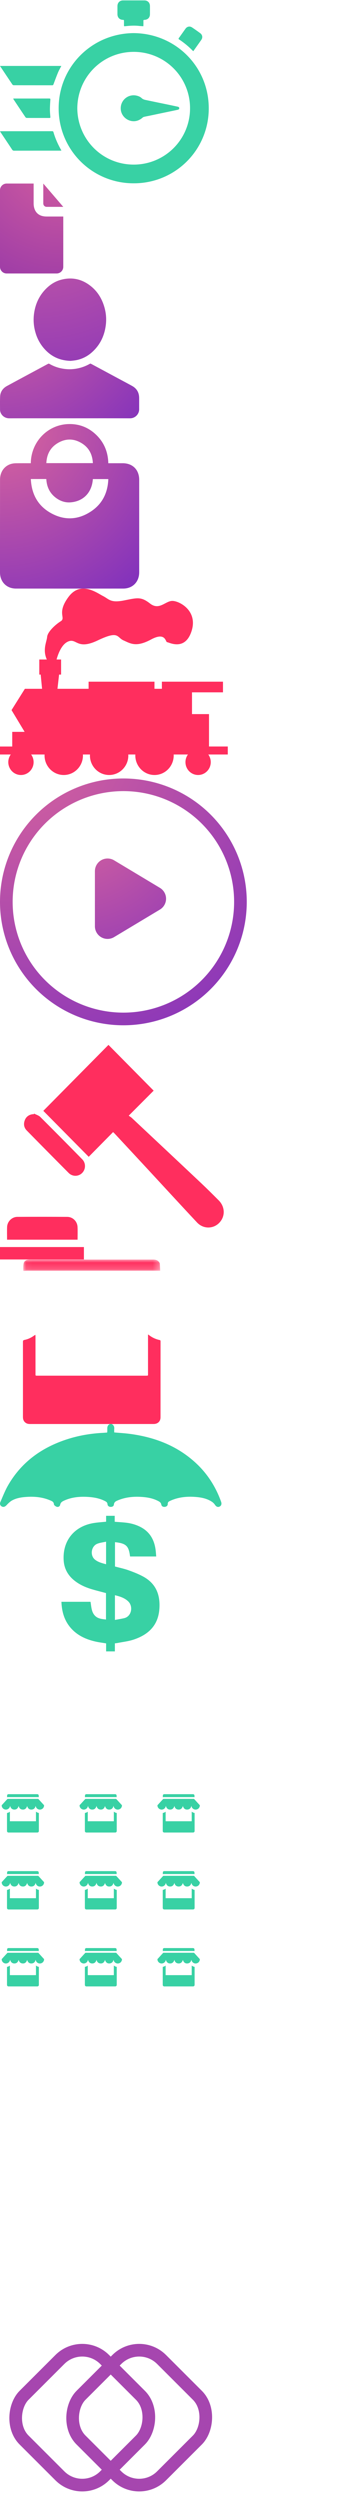 <svg xmlns="http://www.w3.org/2000/svg" xmlns:xlink="http://www.w3.org/1999/xlink" width="55" height="395" viewBox="0 0 55 395"><svg width="33" height="29" viewBox="0 0 33 29" id="blockchain_system" y="0"><title>Group</title><g fill="#38D1A4" fill-rule="evenodd"><path d="M12.218 17.102c.029 4.924 3.982 8.934 8.968 8.905a8.883 8.883 0 0 0 8.848-8.84 8.886 8.886 0 0 0-8.895-8.971c-4.937-.003-8.887 3.965-8.921 8.906m8.909-11.87c6.571.044 11.852 5.25 11.865 11.85a11.81 11.81 0 0 1-11.856 11.881A11.817 11.817 0 0 1 9.27 17.108c-.004-6.57 5.258-11.83 11.857-11.877M9.707 23.795c-.086.005-.143.01-.2.01-2.426.001-4.852 0-7.279.005-.149 0-.233-.05-.313-.171-.591-.898-1.19-1.791-1.786-2.686-.038-.057-.074-.116-.129-.202.082-.007.137-.017.192-.017 2.68-.001 5.358 0 8.037-.005.123 0 .189.037.222.155.281.981.696 1.906 1.197 2.793.015.027.028.056.06.118M9.696 10.418c-.183.359-.38.688-.525 1.038-.256.613-.482 1.24-.717 1.862-.038.102-.082.157-.204.157-2.029-.004-4.057-.002-6.085-.007a.274.274 0 0 1-.198-.1c-.64-.95-1.274-1.903-1.908-2.856-.014-.022-.024-.046-.048-.094h9.685zM22.656 4.147c-.235-.017-.454-.025-.671-.05-.748-.085-1.493-.034-2.236.049-.131.014-.16-.027-.156-.144.005-.232-.003-.463.003-.694.004-.122-.03-.17-.163-.172-.527-.009-.87-.365-.872-.893V.97c.002-.546.355-.903.897-.903 1.119-.002 2.237-.002 3.356 0 .526 0 .882.354.885.88.004.436.003.871 0 1.307-.002.52-.342.871-.865.882-.14.002-.173.056-.169.182.007.215.003.43.002.646 0 .057-.007.115-.011.184M2.08 15.58c.072-.005.129-.013.185-.013 1.84 0 3.678 0 5.518-.004.151 0 .188.04.177.193-.035.51-.068 1.02-.07 1.53-.002.397.038.794.07 1.19.012.134-.03.167-.156.166-1.189-.004-2.377 0-3.566-.007a.292.292 0 0 1-.21-.106c-.637-.945-1.267-1.894-1.897-2.843-.017-.026-.027-.056-.051-.106"></path><path d="M30.55 8.093c-.06-.055-.1-.088-.137-.125a12.929 12.929 0 0 0-2.099-1.728c-.104-.069-.123-.123-.048-.228.355-.492.702-.99 1.056-1.483.25-.346.672-.434 1.024-.199.442.296.878.601 1.304.919.35.262.415.69.17 1.044-.396.57-.8 1.133-1.2 1.698l-.07.102M21.136 19.155c-1.118-.006-2.056-.916-2.055-2.025a2.041 2.041 0 0 1 2.415-2.04c.335.068.652.184.894.416.213.202.461.256.723.31l1.734.362c.574.119 1.147.235 1.72.355.515.108 1.03.216 1.543.33.121.028.225.104.223.242-.002.139-.11.209-.23.237-.313.073-.63.136-.945.202l-1.687.352-1.702.359c-.341.071-.685.134-1.025.213a.578.578 0 0 0-.23.137c-.402.351-.899.553-1.378.55"></path></g></svg><svg width="10" height="15" viewBox="0 0 10 15" id="documents" y="29"><title>if_icon-54-document_315177</title><defs><radialGradient cx="100%" cy="-34.288%" fx="100%" fy="-34.288%" r="391.011%" gradientTransform="scale(-1 -.704) rotate(-59.783 .722 1.812)" id="a"><stop stop-color="#D75F9E" offset="0%"></stop><stop stop-color="#7021AE" offset="100%"></stop></radialGradient></defs><path d="M1.057 0C.473 0 0 .473 0 1.056v12.098c0 .584.469 1.057 1.051 1.057H8.95A1.05 1.05 0 0 0 10 13.159V6.093v-.882H7.372c-1.853 0-2.056-1.467-2.056-2.052V0H1.057zm5.785 0v3.156c0 .292.237.528.522.528H10L6.842 0z" fill="url(#a)" fill-rule="nonzero"></path></svg><svg width="22" height="23" viewBox="0 0 22 23" id="for_cryptomarket" y="44"><title>User</title><defs><radialGradient cx="0%" cy="-137.079%" fx="0%" fy="-137.079%" r="463.64%" gradientTransform="matrix(.216 .836 -.328 .549 -.45 -.618)" id="a"><stop stop-color="#DD669B" offset="0%"></stop><stop stop-color="#6923C5" offset="100%"></stop></radialGradient><radialGradient cx="0%" cy="-137.079%" fx="0%" fy="-137.079%" r="451.209%" gradientTransform="scale(1 .881) rotate(77.195 .116 -1.464)" id="b"><stop stop-color="#DD669B" offset="0%"></stop><stop stop-color="#6923C5" offset="100%"></stop></radialGradient></defs><g fill="none" fill-rule="evenodd"><path d="M10.997 22.092c-3.177 0-6.355-.005-9.532.004-.675.002-1.26-.432-1.424-1.079a1.125 1.125 0 0 1-.036-.275c0-.695-.018-1.39.014-2.084.035-.753.427-1.315 1.082-1.67 2.157-1.172 4.322-2.33 6.483-3.496.084-.045.147-.047.23.001a6.125 6.125 0 0 0 1.78.692c.64.14 1.288.192 1.946.132a6.47 6.47 0 0 0 2.66-.837c.091-.052.15-.019.22.019l4.253 2.29c.736.396 1.476.786 2.208 1.191.734.407 1.101 1.041 1.111 1.878.007.594-.002 1.188.003 1.782a1.44 1.44 0 0 1-1.453 1.456c-3.182-.01-6.363-.004-9.545-.004" fill="url(#a)"></path><path d="M11.19 13.02c-1.85-.045-3.218-.763-4.303-2.047a6.53 6.53 0 0 1-1.283-2.438 7.151 7.151 0 0 1-.236-2.89c.198-1.592.83-2.98 1.99-4.106C8.004.91 8.76.447 9.631.209c1.738-.474 3.317-.12 4.718.997 1.022.813 1.691 1.875 2.085 3.115.317.995.418 2.013.288 3.047-.21 1.684-.897 3.134-2.173 4.278a5.206 5.206 0 0 1-2.392 1.24c-.365.079-.743.104-.967.133" fill="url(#b)"></path></g></svg><svg width="22" height="26" viewBox="0 0 22 26" id="for_retail" y="67"><title>Fill 1</title><defs><radialGradient cx="0%" cy="0%" fx="0%" fy="0%" r="191.552%" gradientTransform="matrix(0 .846 -1 0 0 0)" id="a"><stop stop-color="#DD669B" offset="0%"></stop><stop stop-color="#6923C5" offset="100%"></stop></radialGradient></defs><path d="M748.677 1853.177c-.066-1.337-.595-2.405-1.707-3.11-1.285-.815-2.622-.822-3.914-.016-1.128.703-1.67 1.773-1.731 3.126h7.352zm-9.803 2.511c.113 2.349 1.08 4.177 3.074 5.327 2.156 1.244 4.354 1.17 6.433-.207 1.79-1.185 2.654-2.935 2.738-5.11h-2.442c-.145 2.098-1.463 3.496-3.487 3.674-.822.073-1.587-.166-2.266-.647-1.039-.736-1.54-1.775-1.607-3.037h-2.443zm-.008-2.496c.038-3.38 2.67-6.129 6.025-6.19 1.697-.032 3.174.569 4.39 1.78 1.207 1.203 1.792 2.683 1.837 4.41h2.282c1.57 0 2.6 1.04 2.6 2.628v14.597c0 1.519-1.03 2.58-2.525 2.58-5.651.004-11.303.004-16.955 0-1.482 0-2.52-1.06-2.52-2.554 0-4.885.001-9.77.005-14.655 0-1.232.685-2.192 1.787-2.497.227-.063.469-.091.704-.094.782-.012 1.564-.005 2.37-.005z" transform="translate(-734 -1847)" fill="url(#a)" fill-rule="evenodd"></path></svg><svg width="36" height="30" viewBox="0 0 36 30" id="hight_cost" y="93"><title>if_meanicons_9_197203</title><path d="M36 24.95h-2.966v-5.12h-2.688v-3.437h4.895v-1.684h-9.656v1.124h-1.17v-1.124H14.002v1.124H9.083l.256-2.246h.316v-2.382H8.94c.25-.904.786-2.337 1.751-2.806 1.449-.705 1.38 1.403 4.76-.213 3.378-1.612 2.965-.492 4.069 0 1.103.492 1.996 1.123 4.345-.139 2.343-1.264 2.275.422 2.549.422.276 0 2.828 1.47 3.862-1.753 1.035-3.225-1.932-4.77-3.034-4.77-1.102 0-2.067 1.545-3.516.422-1.45-1.127-2-.915-4.14-.493-2.137.422-2.344-.21-3.306-.7-.969-.49-3.52-2.457-5.452.14-1.928 2.594-.342 3.296-1.241 3.855-.898.564-2.067 1.684-2.137 2.456-.07.772-.69 1.893-.139 3.366.031.078.06.145.09.213H6.21v2.382h.22l.218 2.245H3.932L1.822 19.2l2.069 3.437H1.934v2.315H0v1.261h1.703a2.05 2.05 0 0 0-.393 1.207c0 1.124.896 2.034 2 2.034 1.105 0 2.002-.91 2.002-2.034 0-.452-.147-.87-.393-1.207h2.128c-.002.053-.007.101-.007.155 0 1.703 1.357 3.086 3.035 3.086 1.677 0 3.035-1.383 3.035-3.086 0-.054-.007-.102-.007-.155h1.118c-.002.053-.007.101-.007.155 0 1.703 1.359 3.086 3.035 3.086 1.674 0 3.033-1.383 3.033-3.086 0-.054-.005-.102-.01-.155h1.12c-.003.053-.006.101-.006.155 0 1.703 1.358 3.086 3.035 3.086 1.675 0 3.031-1.383 3.031-3.086 0-.054-.002-.102-.003-.155h2.253a2.04 2.04 0 0 0-.391 1.207c0 1.124.893 2.034 1.999 2.034 1.102 0 2-.91 2-2.034 0-.452-.148-.87-.39-1.207H36v-1.261z" fill="#FF2E5E" fill-rule="nonzero"></path></svg><svg width="39" height="39" viewBox="0 0 39 39" id="how_chek_works" y="123"><title>Group 9</title><defs><radialGradient cx="0%" cy="-23.289%" fx="0%" fy="-23.289%" r="209.229%" id="a"><stop stop-color="#DD669B" offset="0%"></stop><stop stop-color="#6923C5" offset="100%"></stop></radialGradient><radialGradient cx="-30.717%" cy="-63.309%" fx="-30.717%" fy="-63.309%" r="385.531%" gradientTransform="scale(1 .885) rotate(85.43 -.263 -.674)" id="b"><stop stop-color="#DD669B" offset="0%"></stop><stop stop-color="#6923C5" offset="100%"></stop></radialGradient></defs><g transform="translate(1 1)" fill="none" fill-rule="evenodd"><circle stroke="url(#a)" stroke-width="2" cx="18.5" cy="18.5" r="18.5"></circle><path d="M24.276 19.714l-7.246 4.354A2 2 0 0 1 14 22.353v-8.707a2 2 0 0 1 3.03-1.714l7.246 4.354a2 2 0 0 1 0 3.428z" fill="url(#b)"></path></g></svg><svg width="36" height="37" viewBox="0 0 36 37" id="illigal_of_crypto" y="162"><title>Group</title><defs><path id="a" d="M.021.007h9.654v9.757H.02z"></path></defs><g fill="none" fill-rule="evenodd"><path fill="#FF2E5E" d="M0 37h13.263v-1.962H0z"></path><g transform="translate(1.105)"><path d="M16.037 3.096l7.143 7.232-3.938 3.951c.206.15.361.24.489.36 3.65 3.428 7.302 6.854 10.943 10.29.947.894 1.87 1.815 2.79 2.738 1.027 1.03 1.052 2.557.077 3.552-.963.983-2.523.989-3.508-.063-2.612-2.789-5.193-5.608-7.79-8.412-1.736-1.876-3.477-3.748-5.217-5.62-.076-.082-.16-.154-.26-.248l-3.85 3.906-7.175-7.264L16.037 3.096M.011 33.877c0-.695-.021-1.357.006-2.016.035-.866.76-1.587 1.63-1.592 2.627-.015 5.253-.016 7.879.002.878.006 1.586.717 1.625 1.594.029.66.005 1.32.005 2.012H.011z" fill="#FF2E5E"></path><g transform="translate(16.528)"><mask id="b" fill="#fff"><use xlink:href="#a"></use></mask><path d="M9.675 8.056c-.064.825-.346 1.303-.93 1.568-.59.268-1.218.147-1.698-.335C5.782 8.016 4.523 6.737 3.262 5.46 2.34 4.525 1.412 3.592.493 2.653c-.422-.432-.575-.954-.402-1.54C.26.545.644.183 1.22.05c.515-.119.986.01 1.356.382a813.187 813.187 0 0 1 6.654 6.75c.252.26.348.675.446.874" fill="#FF2E5E" mask="url(#b)"></path></g><path d="M4.282 13.951c.335.178.735.287.992.543a817.93 817.93 0 0 1 6.621 6.685c.583.593.566 1.552.002 2.137a1.496 1.496 0 0 1-2.138.028C7.539 21.11 5.325 18.87 3.12 16.62c-.459-.469-.533-1.056-.29-1.663.23-.578.78-.919 1.401-.91l.05-.097" fill="#FF2E5E"></path></g></g></svg><svg width="29" height="26" viewBox="0 0 29 26" id="limited_opportunites" y="199"><title>Group</title><defs><path id="a" d="M0 .005h28.946v7.273H0z"></path><path id="c" d="M.049.015h21.648v1.8H.049z"></path></defs><g fill="none" fill-rule="evenodd"><path d="M23.392 11.86c.06.025.084.03.1.043.511.416 1.09.688 1.73.827.126.027.153.086.153.206-.003 4.005-.002 8.01-.004 12.015 0 .625-.435 1.046-1.083 1.047C22.21 26 20.13 26 18.05 26H4.763c-.245 0-.48-.033-.688-.175-.332-.227-.45-.553-.45-.945.005-1.394.002-2.788.002-4.182 0-2.558.003-5.116-.002-7.673 0-.183.04-.273.231-.31.604-.117 1.14-.387 1.63-.756.022-.017.05-.026.104-.054.008.097.02.175.02.252l.001 5.954c0 .253 0 .252.25.252l17.27.001c.263 0 .263.001.262-.273v-6.232z" fill="#FF2E5E"></path><g transform="translate(0 3.193)"><mask id="b" fill="#fff"><use xlink:href="#a"></use></mask><path d="M23.154 4.732c-.285 1.36-1.045 2.287-2.387 2.482-1.814.263-2.908-.677-3.4-2.417-.486 1.724-1.562 2.663-3.36 2.42-1.356-.182-2.125-1.103-2.423-2.47-.499 1.797-1.606 2.72-3.466 2.464-.986-.136-2.048-.933-2.334-2.511-.06.211-.108.39-.162.565-.377 1.223-1.653 2.154-3.083 1.989C1.174 7.097.025 5.886 0 4.51a.47.47 0 0 1 .111-.298c1.247-1.368 2.5-2.73 3.757-4.088a.414.414 0 0 1 .276-.11c2.7-.006 5.4-.005 8.1-.005 4.16 0 8.318 0 12.477-.004.181 0 .305.05.428.185 1.176 1.289 2.349 2.58 3.547 3.846.256.271.288.537.217.856-.25 1.117-.903 1.894-1.984 2.246-1.374.449-2.899-.204-3.521-1.629-.104-.237-.163-.494-.254-.777" fill="#FF2E5E" mask="url(#b)"></path></g><g transform="translate(3.625)"><mask id="d" fill="#fff"><use xlink:href="#c"></use></mask><path d="M21.697 1.78c-1.596-.012-3.148-.005-4.7-.005-5.449-.001-10.897 0-16.345.001-.162 0-.323.03-.485.039-.04.002-.119-.03-.118-.045C.065 1.367.026.952.129.566c.1-.383.496-.546.946-.548C2.273.013 3.472.016 4.67.016h15.924c.433 0 .772.139.977.482.029.048.062.102.065.155.025.386.043.772.06 1.127" fill="#FF2E5E" mask="url(#d)"></path></g></g></svg><svg width="35" height="36" viewBox="0 0 35 36" id="loyality_system" y="225"><title>Group 29</title><g fill="#38D1A4" fill-rule="evenodd"><path d="M17.647 0c.314.162.444.419.41.774-.017.183-.003.369-.003.557.83.074 1.627.117 2.417.22 3.92.512 7.49 1.853 10.453 4.584 1.855 1.71 3.177 3.782 4.026 6.163.124.348.012.642-.274.76-.282.118-.513-.007-.717-.31a1.753 1.753 0 0 0-.49-.477c-.8-.52-1.711-.688-2.641-.753-1.356-.095-2.68.043-3.934.621-.212.098-.392.192-.382.503.007.247-.191.419-.454.449-.275.031-.513-.08-.563-.352-.066-.362-.327-.488-.592-.62-.803-.399-1.668-.547-2.55-.602-1.26-.079-2.497.038-3.678.526-.314.13-.632.245-.674.69-.023.251-.26.372-.522.362-.269-.01-.47-.168-.488-.413-.023-.308-.214-.412-.43-.522-.842-.43-1.752-.586-2.68-.642-1.272-.076-2.52.034-3.702.564-.305.137-.592.28-.67.679a.413.413 0 0 1-.538.318c-.181-.059-.44-.248-.45-.395-.025-.36-.246-.467-.498-.579-1.238-.55-2.54-.678-3.872-.584-.777.055-1.551.174-2.24.554-.34.187-.629.485-.9.772-.2.21-.454.32-.706.194-.264-.132-.384-.404-.25-.711.393-.894.744-1.816 1.23-2.658 2.088-3.622 5.24-5.901 9.137-7.202 1.888-.63 3.832-.97 5.817-1.073.23-.012.46-.032.693-.049C17.037.872 16.76.285 17.37 0h.278zM16.764 18.59c-.477.107-.926.16-1.34.31-1.007.362-1.248 1.846-.413 2.527.5.408 1.12.557 1.753.73V18.59zm1.402 12.367c.503-.095.978-.169 1.445-.276 1.184-.27 1.469-1.843.668-2.638-.576-.572-1.332-.796-2.113-.996v3.91zm-1.396 4.971v-1.267c-.57-.096-1.13-.163-1.678-.288-1.54-.352-2.936-.988-3.983-2.238-.967-1.156-1.345-2.526-1.4-4.046h4.598c.141.8.129 1.683.788 2.281.445.404 1.049.446 1.655.522v-4.18c-.763-.206-1.534-.394-2.293-.624-1.024-.31-1.988-.752-2.819-1.452-.964-.814-1.506-1.86-1.578-3.122-.175-3.046 1.636-5.32 4.653-5.851.667-.118 1.348-.152 2.056-.228v-.932h1.361v.943c.623.05 1.208.078 1.789.145.796.092 1.56.305 2.279.675 1.454.749 2.177 1.997 2.392 3.59.046.344.065.693.1 1.074h-4.135c-.204-1.617-.564-2.076-2.38-2.26v3.844c.708.193 1.434.343 2.127.59.79.283 1.582.594 2.32.994 2.042 1.11 2.73 2.9 2.566 5.13-.193 2.637-1.78 4.083-4.102 4.847-.804.264-1.664.355-2.499.522-.135.027-.273.037-.431.058v1.273H16.77z"></path></g></svg><svg width="21" height="22" viewBox="0 0 21 22" id="mail-ico" y="261"><title>@</title><path d="M10.837 7.386c-.456 0-.855.134-1.198.4a3.478 3.478 0 0 0-.87 1.012c-.237.409-.418.86-.541 1.355-.124.494-.186.97-.186 1.426 0 .228.024.47.072.727.047.257.142.494.285.713.142.219.328.4.556.542.228.142.532.214.913.214.513 0 .95-.129 1.311-.385.362-.257.656-.58.885-.97.228-.39.394-.813.499-1.27.104-.455.156-.874.156-1.254 0-.304-.028-.604-.085-.898a2.439 2.439 0 0 0-.3-.799 1.72 1.72 0 0 0-.584-.584c-.247-.153-.552-.229-.913-.229zm8.927 10.381a10.026 10.026 0 0 1-3.993 2.624c-1.54.551-3.166.827-4.877.827-1.635 0-3.123-.261-4.463-.784-1.34-.523-2.486-1.25-3.437-2.182-.95-.931-1.687-2.048-2.21-3.35C.261 13.598 0 12.177 0 10.637 0 9.117.285 7.71.856 6.417a10.49 10.49 0 0 1 2.338-3.365A10.925 10.925 0 0 1 6.66.812 11.053 11.053 0 0 1 10.894 0c1.293 0 2.548.19 3.765.57 1.217.38 2.296.951 3.237 1.712a8.343 8.343 0 0 1 2.253 2.851c.56 1.141.841 2.482.841 4.022 0 1.14-.157 2.148-.47 3.023-.314.874-.733 1.606-1.255 2.196a5.136 5.136 0 0 1-1.797 1.326 5.254 5.254 0 0 1-2.125.442c-.76 0-1.369-.18-1.825-.542-.456-.361-.684-.818-.684-1.369h-.143c-.285.456-.723.889-1.312 1.298-.59.408-1.312.613-2.167.613-1.293 0-2.291-.428-2.995-1.284-.703-.855-1.055-1.967-1.055-3.336 0-.799.133-1.588.4-2.367a6.706 6.706 0 0 1 1.14-2.082A5.845 5.845 0 0 1 8.47 5.604c.685-.37 1.445-.556 2.282-.556.722 0 1.33.152 1.825.456.494.304.817.675.97 1.112h.028l.228-1.14h2.538l-1.112 5.39c-.038.266-.09.56-.157.884-.066.323-.1.627-.1.912 0 .324.062.595.186.813.123.219.366.328.727.328.742 0 1.355-.4 1.84-1.198.484-.798.727-1.872.727-3.222 0-1.141-.19-2.153-.57-3.038a6.202 6.202 0 0 0-1.583-2.224c-.675-.599-1.479-1.05-2.41-1.355-.932-.304-1.949-.456-3.052-.456-1.198 0-2.296.214-3.294.642A7.493 7.493 0 0 0 4.991 4.72a8.042 8.042 0 0 0-1.64 2.652c-.39 1.017-.585 2.115-.585 3.294 0 1.255.205 2.386.614 3.394a7.376 7.376 0 0 0 1.725 2.58 7.565 7.565 0 0 0 2.652 1.64c1.027.38 2.158.571 3.394.571 1.54 0 2.866-.247 3.978-.741a10.974 10.974 0 0 0 3.066-2.054l1.569 1.711z" fill="#FFF" fill-rule="evenodd"></path></svg><svg width="32" height="31" viewBox="0 0 32 31" id="more_then_150k" y="283"><title>Group 10</title><g fill="#38D1A4" fill-rule="evenodd"><g transform="translate(24.88 24.798)"><path d="M5.418 2.766c.014.006.02.007.023.01.119.097.253.16.401.193.03.006.036.02.036.048l-.001 2.802c0 .146-.101.244-.251.244l-1.445.001H1.103a.27.27 0 0 1-.16-.04C.868 5.97.84 5.893.84 5.802v-.976-1.79c0-.042.009-.063.053-.071a.91.91 0 0 0 .378-.177c.005-.004.011-.006.024-.012.002.022.004.04.004.058v1.39c0 .058 0 .058.059.058h4c.06 0 .06 0 .06-.064V2.766zM5.363 1.848c-.066.317-.242.534-.553.58-.42.06-.673-.159-.787-.564-.113.402-.362.62-.779.564-.314-.043-.492-.257-.56-.576-.116.42-.373.634-.804.575-.228-.032-.474-.218-.54-.586l-.038.132a.673.673 0 0 1-.714.464.677.677 0 0 1-.588-.64.11.11 0 0 1 .026-.07c.289-.319.579-.637.87-.953A.096.096 0 0 1 .96.748L2.836.747l2.89-.001a.12.12 0 0 1 .1.043c.272.3.543.602.82.897.06.063.067.125.05.2-.057.26-.208.441-.459.524a.663.663 0 0 1-.815-.38c-.024-.056-.038-.116-.059-.182M5.865.468C5.495.465 5.136.467 4.777.467H.99c-.038 0-.075.008-.113.01C.87.477.851.47.851.466.855.359.846.25.869.148c.024-.1.115-.143.22-.144H5.61c.1 0 .179.036.226.127.007.012.014.027.015.04.006.102.01.204.014.297"></path></g><g transform="translate(12.573 24.798)"><path d="M5.418 2.766c.014.006.02.007.023.01.119.097.253.16.401.193.03.006.036.02.036.048l-.001 2.802c0 .146-.101.244-.251.244l-1.445.001H1.103a.27.27 0 0 1-.16-.04C.868 5.97.84 5.893.84 5.802v-.976-1.79c0-.042.009-.063.053-.071a.91.91 0 0 0 .378-.177c.005-.004.011-.006.024-.012.002.022.004.04.004.058v1.39c0 .058 0 .058.059.058h4c.06 0 .06 0 .06-.064V2.766zM5.363 1.848c-.066.317-.242.534-.553.58-.42.06-.673-.159-.787-.564-.113.402-.362.62-.779.564-.314-.043-.492-.257-.56-.576-.116.42-.373.634-.804.575-.228-.032-.474-.218-.54-.586l-.038.132a.673.673 0 0 1-.714.464.677.677 0 0 1-.588-.64.11.11 0 0 1 .026-.07c.289-.319.579-.637.87-.953A.096.096 0 0 1 .96.748L2.836.747l2.89-.001a.12.12 0 0 1 .1.043c.272.3.543.602.82.897.06.063.067.125.05.2-.057.26-.208.441-.459.524a.663.663 0 0 1-.815-.38c-.024-.056-.038-.116-.059-.182M5.865.468C5.495.465 5.136.467 4.777.467H.99c-.038 0-.075.008-.113.01C.87.477.851.47.851.466.855.359.846.25.869.148c.024-.1.115-.143.22-.144H5.61c.1 0 .179.036.226.127.007.012.014.027.015.04.006.102.01.204.014.297"></path></g><g transform="translate(.265 24.798)"><path d="M5.418 2.766c.014.006.02.007.023.01.119.097.253.16.401.193.03.006.036.02.036.048l-.001 2.802c0 .146-.101.244-.251.244l-1.445.001H1.103a.27.27 0 0 1-.16-.04C.868 5.97.84 5.893.84 5.802v-.976-1.79c0-.042.009-.063.053-.071a.91.91 0 0 0 .378-.177c.005-.004.011-.006.024-.012.002.022.004.04.004.058v1.39c0 .058 0 .058.059.058h4c.06 0 .06 0 .06-.064V2.766zM5.363 1.848c-.066.317-.242.534-.553.58-.42.06-.673-.159-.787-.564-.113.402-.362.62-.779.564-.314-.043-.492-.257-.56-.576-.116.42-.373.634-.804.575-.228-.032-.474-.218-.54-.586l-.038.132a.673.673 0 0 1-.714.464.677.677 0 0 1-.588-.64.11.11 0 0 1 .026-.07c.289-.319.579-.637.87-.953A.096.096 0 0 1 .96.748L2.836.747l2.89-.001a.12.12 0 0 1 .1.043c.272.3.543.602.82.897.06.063.067.125.05.2-.057.26-.208.441-.459.524a.663.663 0 0 1-.815-.38c-.024-.056-.038-.116-.059-.182M5.865.468C5.495.465 5.136.467 4.777.467H.99c-.038 0-.075.008-.113.01C.87.477.851.47.851.466.855.359.846.25.869.148c.024-.1.115-.143.22-.144H5.61c.1 0 .179.036.226.127.007.012.014.027.015.04.006.102.01.204.014.297"></path></g><g transform="translate(24.88 12.641)"><path d="M5.418 2.766c.014.006.02.007.023.01.119.097.253.16.401.193.03.006.036.02.036.048l-.001 2.802c0 .146-.101.244-.251.244l-1.445.001H1.103a.27.27 0 0 1-.16-.04C.868 5.97.84 5.893.84 5.802v-.976-1.79c0-.042.009-.063.053-.071a.91.91 0 0 0 .378-.177c.005-.004.011-.006.024-.012.002.022.004.04.004.058v1.39c0 .058 0 .058.059.058h4c.06 0 .06 0 .06-.064V2.766zM5.363 1.848c-.066.317-.242.534-.553.58-.42.06-.673-.159-.787-.564-.113.402-.362.62-.779.564-.314-.043-.492-.257-.56-.576-.116.42-.373.634-.804.575-.228-.032-.474-.218-.54-.586l-.038.132a.673.673 0 0 1-.714.464.677.677 0 0 1-.588-.64.11.11 0 0 1 .026-.07c.289-.319.579-.637.87-.953A.096.096 0 0 1 .96.748L2.836.747l2.89-.001a.12.12 0 0 1 .1.043c.272.3.543.602.82.897.06.063.067.125.05.2-.057.26-.208.441-.459.524a.663.663 0 0 1-.815-.38c-.024-.056-.038-.116-.059-.182M5.865.468C5.495.465 5.136.467 4.777.467H.99c-.038 0-.075.008-.113.01C.87.477.851.47.851.466.855.359.846.25.869.148c.024-.1.115-.143.22-.144H5.61c.1 0 .179.036.226.127.007.012.014.027.015.04.006.102.01.204.014.297"></path></g><g transform="translate(12.573 12.641)"><path d="M5.418 2.766c.014.006.02.007.023.01.119.097.253.16.401.193.03.006.036.02.036.048l-.001 2.802c0 .146-.101.244-.251.244l-1.445.001H1.103a.27.27 0 0 1-.16-.04C.868 5.97.84 5.893.84 5.802v-.976-1.79c0-.042.009-.063.053-.071a.91.91 0 0 0 .378-.177c.005-.004.011-.006.024-.012.002.022.004.04.004.058v1.39c0 .058 0 .058.059.058h4c.06 0 .06 0 .06-.064V2.766zM5.363 1.848c-.066.317-.242.534-.553.58-.42.06-.673-.159-.787-.564-.113.402-.362.62-.779.564-.314-.043-.492-.257-.56-.576-.116.42-.373.634-.804.575-.228-.032-.474-.218-.54-.586l-.038.132a.673.673 0 0 1-.714.464.677.677 0 0 1-.588-.64.11.11 0 0 1 .026-.07c.289-.319.579-.637.87-.953A.096.096 0 0 1 .96.748L2.836.747l2.89-.001a.12.12 0 0 1 .1.043c.272.3.543.602.82.897.06.063.067.125.05.2-.057.26-.208.441-.459.524a.663.663 0 0 1-.815-.38c-.024-.056-.038-.116-.059-.182M5.865.468C5.495.465 5.136.467 4.777.467H.99c-.038 0-.075.008-.113.01C.87.477.851.47.851.466.855.359.846.25.869.148c.024-.1.115-.143.22-.144H5.61c.1 0 .179.036.226.127.007.012.014.027.015.04.006.102.01.204.014.297"></path></g><g transform="translate(.265 12.641)"><path d="M5.418 2.766c.014.006.02.007.023.01.119.097.253.16.401.193.03.006.036.02.036.048l-.001 2.802c0 .146-.101.244-.251.244l-1.445.001H1.103a.27.27 0 0 1-.16-.04C.868 5.97.84 5.893.84 5.802v-.976-1.79c0-.042.009-.063.053-.071a.91.91 0 0 0 .378-.177c.005-.004.011-.006.024-.012.002.022.004.04.004.058v1.39c0 .058 0 .058.059.058h4c.06 0 .06 0 .06-.064V2.766zM5.363 1.848c-.066.317-.242.534-.553.58-.42.06-.673-.159-.787-.564-.113.402-.362.62-.779.564-.314-.043-.492-.257-.56-.576-.116.42-.373.634-.804.575-.228-.032-.474-.218-.54-.586l-.038.132a.673.673 0 0 1-.714.464.677.677 0 0 1-.588-.64.11.11 0 0 1 .026-.07c.289-.319.579-.637.87-.953A.096.096 0 0 1 .96.748L2.836.747l2.89-.001a.12.12 0 0 1 .1.043c.272.3.543.602.82.897.06.063.067.125.05.2-.057.26-.208.441-.459.524a.663.663 0 0 1-.815-.38c-.024-.056-.038-.116-.059-.182M5.865.468C5.495.465 5.136.467 4.777.467H.99c-.038 0-.075.008-.113.01C.87.477.851.47.851.466.855.359.846.25.869.148c.024-.1.115-.143.22-.144H5.61c.1 0 .179.036.226.127.007.012.014.027.015.04.006.102.01.204.014.297"></path></g><g transform="translate(24.88 .484)"><path d="M5.418 2.766c.014.006.02.007.023.01.119.097.253.16.401.193.03.006.036.02.036.048l-.001 2.802c0 .146-.101.244-.251.244l-1.445.001H1.103a.27.27 0 0 1-.16-.04C.868 5.97.84 5.893.84 5.802v-.976-1.79c0-.042.009-.063.053-.071a.91.91 0 0 0 .378-.177c.005-.004.011-.006.024-.012.002.022.004.04.004.058v1.39c0 .058 0 .058.059.058h4c.06 0 .06 0 .06-.064V2.766zM5.363 1.848c-.066.317-.242.534-.553.58-.42.06-.673-.159-.787-.564-.113.402-.362.62-.779.564-.314-.043-.492-.257-.56-.576-.116.42-.373.634-.804.575-.228-.032-.474-.218-.54-.586l-.038.132a.673.673 0 0 1-.714.464.677.677 0 0 1-.588-.64.11.11 0 0 1 .026-.07c.289-.319.579-.637.87-.953A.096.096 0 0 1 .96.748L2.836.747l2.89-.001a.12.12 0 0 1 .1.043c.272.3.543.602.82.897.06.063.067.125.05.2-.057.26-.208.441-.459.524a.663.663 0 0 1-.815-.38c-.024-.056-.038-.116-.059-.182M5.865.468C5.495.465 5.136.467 4.777.467H.99c-.038 0-.075.008-.113.01C.87.477.851.47.851.466.855.359.846.25.869.148c.024-.1.115-.143.22-.144H5.61c.1 0 .179.036.226.127.007.012.014.027.015.04.006.102.01.204.014.297"></path></g><g transform="translate(12.573 .484)"><path d="M5.418 2.766c.014.006.02.007.023.01.119.097.253.16.401.193.03.006.036.02.036.048l-.001 2.802c0 .146-.101.244-.251.244l-1.445.001H1.103a.27.27 0 0 1-.16-.04C.868 5.97.84 5.893.84 5.802v-.976-1.79c0-.042.009-.063.053-.071a.91.91 0 0 0 .378-.177c.005-.004.011-.006.024-.012.002.022.004.04.004.058v1.39c0 .058 0 .058.059.058h4c.06 0 .06 0 .06-.064V2.766zM5.363 1.848c-.066.317-.242.534-.553.58-.42.06-.673-.159-.787-.564-.113.402-.362.62-.779.564-.314-.043-.492-.257-.56-.576-.116.42-.373.634-.804.575-.228-.032-.474-.218-.54-.586l-.038.132a.673.673 0 0 1-.714.464.677.677 0 0 1-.588-.64.11.11 0 0 1 .026-.07c.289-.319.579-.637.87-.953A.096.096 0 0 1 .96.748L2.836.747l2.89-.001a.12.12 0 0 1 .1.043c.272.3.543.602.82.897.06.063.067.125.05.2-.057.26-.208.441-.459.524a.663.663 0 0 1-.815-.38c-.024-.056-.038-.116-.059-.182M5.865.468C5.495.465 5.136.467 4.777.467H.99c-.038 0-.075.008-.113.01C.87.477.851.47.851.466.855.359.846.25.869.148c.024-.1.115-.143.22-.144H5.61c.1 0 .179.036.226.127.007.012.014.027.015.04.006.102.01.204.014.297"></path></g><g transform="translate(.265 .484)"><path d="M5.418 2.766c.014.006.02.007.023.01.119.097.253.16.401.193.03.006.036.02.036.048l-.001 2.802c0 .146-.101.244-.251.244l-1.445.001H1.103a.27.27 0 0 1-.16-.04C.868 5.97.84 5.893.84 5.802v-.976-1.79c0-.042.009-.063.053-.071a.91.91 0 0 0 .378-.177c.005-.004.011-.006.024-.012.002.022.004.04.004.058v1.39c0 .058 0 .058.059.058h4c.06 0 .06 0 .06-.064V2.766zM5.363 1.848c-.066.317-.242.534-.553.58-.42.06-.673-.159-.787-.564-.113.402-.362.62-.779.564-.314-.043-.492-.257-.56-.576-.116.42-.373.634-.804.575-.228-.032-.474-.218-.54-.586l-.038.132a.673.673 0 0 1-.714.464.677.677 0 0 1-.588-.64.11.11 0 0 1 .026-.07c.289-.319.579-.637.87-.953A.096.096 0 0 1 .96.748L2.836.747l2.89-.001a.12.12 0 0 1 .1.043c.272.3.543.602.82.897.06.063.067.125.05.2-.057.26-.208.441-.459.524a.663.663 0 0 1-.815-.38c-.024-.056-.038-.116-.059-.182M5.865.468C5.495.465 5.136.467 4.777.467H.99c-.038 0-.075.008-.113.01C.87.477.851.47.851.466.855.359.846.25.869.148c.024-.1.115-.143.22-.144H5.61c.1 0 .179.036.226.127.007.012.014.027.015.04.006.102.01.204.014.297"></path></g></g></svg><svg width="55" height="55" viewBox="0 0 55 55" id="play" y="314"><title>Group 9</title><g transform="translate(1 1)" fill="none" fill-rule="evenodd"><circle stroke="#FFF" stroke-width="2" cx="26.5" cy="26.5" r="26.5"></circle><path d="M33.686 28.404l-9.381 5.521a2 2 0 0 1-3.015-1.723V21.159a2 2 0 0 1 3.015-1.724l9.381 5.522a2 2 0 0 1 0 3.447z" fill="#FFF"></path></g></svg><svg width="35" height="26" viewBox="0 0 35 26" id="whyblockchain" y="369"><title>Group 26</title><g transform="translate(-2 -2)" stroke="#A646AF" stroke-width="2" fill="none" fill-rule="evenodd"><rect transform="rotate(45 15 15)" x="6" y="6" width="18" height="18" rx="5"></rect><rect transform="rotate(45 24 15)" x="15" y="6" width="18" height="18" rx="5"></rect></g></svg></svg>